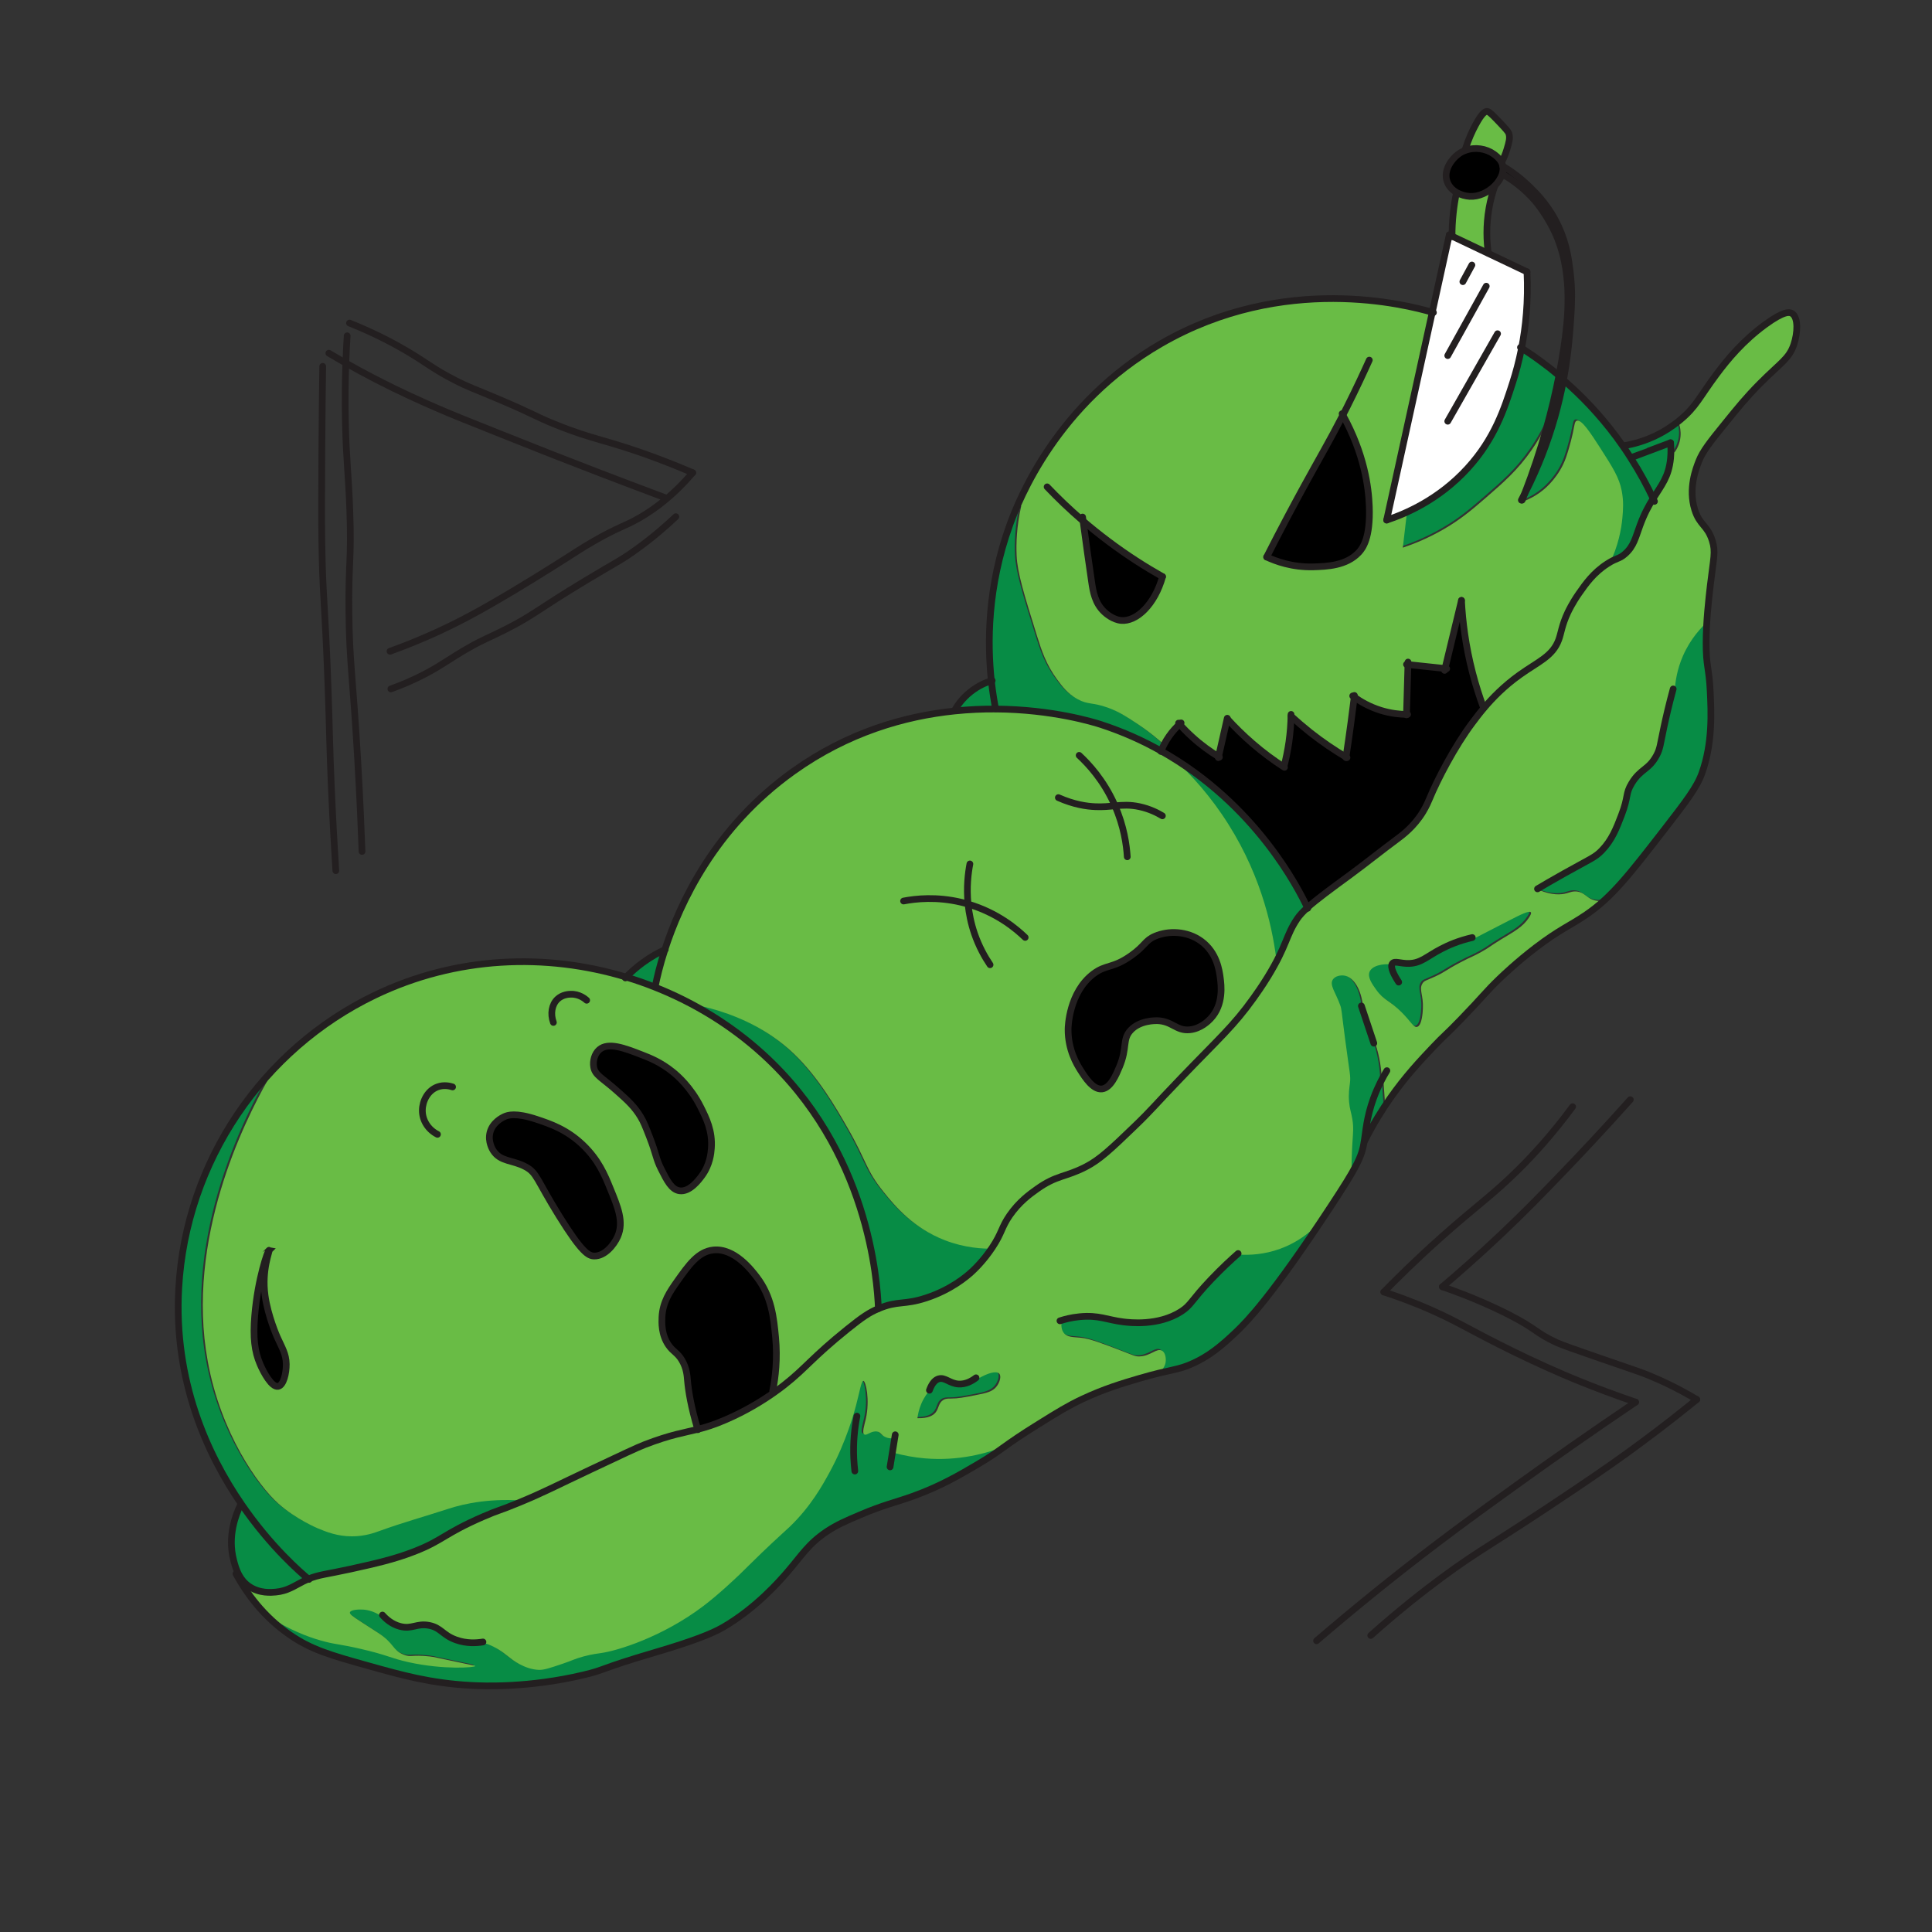 <?xml version="1.0" encoding="UTF-8"?><svg xmlns="http://www.w3.org/2000/svg" viewBox="0 0 432 432"><rect x="0" y="0" width="432" height="432" fill="#333333" stroke="none"/><defs><style>.cls-1{fill:#078c45;}.cls-1,.cls-2,.cls-3,.cls-4{stroke-width:0px;}.cls-2{fill:#000;}.cls-5{fill:none;stroke:#231f20;stroke-linecap:round;stroke-miterlimit:10;stroke-width:1.5px;}.cls-3{fill:#69bc45;}.cls-4{fill:#fff;}</style></defs><g id="Layer_3"><path class="cls-1" d="M305.02,255.34c-.37,2.31-1.04,4.14-3.18,7.71-.03-3.19.07-5.75.19-7.57.15-2.43.3-3.58,0-5.47-.25-1.55-.58-2.16-.73-3.84-.17-1.89.06-3.2.18-4.19.2-1.75-.03-1.98-1.1-10.04-.86-6.54-.71-6.44-1.09-7.49-1.01-2.77-2.41-4.44-1.64-5.66.51-.8,1.73-1.03,2.55-.91,2.09.3,3.86,3.11,4.21,7.05.84,2.51,1.68,5.04,2.52,7.56h.03c.48,1.36.96,3.01,1.27,4.92.23,1.41.34,2.7.37,3.84l.37.23c.14,1.92.28,3.85.41,5.77l.23.15c-1.37,2.08-2.98,4.74-4.59,7.94Z"/><path class="cls-1" d="M359.49,200.61l.08.28c-1.88.56-3.14.31-3.96-.04-1.32-.56-1.79-1.53-3.25-1.75-.99-.14-1.65.18-2.37.38-1.33.36-3.31.47-6.2-.73,1.33-.79,3.42-2.02,6.02-3.47,5.93-3.32,6.82-3.53,8.34-5.1,2.28-2.35,3.3-5.01,4.4-7.88,1.65-4.28.83-4.74,2.32-7.18,2.01-3.29,3.81-2.94,5.56-6.25.78-1.48.76-2.2,1.62-6.25.44-2.07,1.11-5.02,2.08-8.57.11-1.84.5-4.59,1.83-7.64,1.72-3.94,4.2-6.5,5.72-7.84-.11,1.67-.19,3.45-.19,5.2-.01,5.24.66,5.46.92,10.85.22,4.59.56,11.52-1.85,18.25-1.12,3.16-3.54,6.31-8.31,12.48-5.53,7.14-9.12,11.77-12.76,15.26Z"/><path class="cls-1" d="M375.41,97.36c-.16,1.78-.95,3.03-1.33,3.55h-.46c0,.47-.03,1.01-.08,1.58-.6,6.22-3.96,7.21-6.83,14.97-1.01,2.72-1.36,4.65-3.35,6.4-1.36,1.19-1.79.81-3.92,2.18,2.08-4.28,2.74-8.03,2.96-10.49.16-1.79.32-3.67-.15-6.06-.56-2.95-1.96-5.16-4.73-9.47-2.29-3.57-4.26-6.59-5.32-6.21-.46.17-.47.87-.89,2.81,0,0-.57,2.66-1.48,5.32-1.46,4.29-4.51,6.86-5.17,7.4-1.62,1.32-3.21,2.06-4.3,2.49,2.24-4.05,3.78-7.51,4.75-9.9,2.48-6.03,4.01-11.6,4.99-16.5,3.39,2.97,7.39,7,11.28,12.22.55.74,1.07,1.47,1.57,2.19l.29-.2c1.9-.32,4.63-1,7.62-2.54.86-.44,2.39-1.29,4.19-2.7.24.69.47,1.72.36,2.96Z"/><path class="cls-1" d="M344.45,80.73c1.52,1.11,2.93,2.22,4.22,3.3l-.12.14c-.42,2.14-.92,4.42-1.51,6.83h-.02c-.86,2.28-2.35,5.65-4.88,9.32-3.13,4.54-6.34,7.32-10.35,10.79-2.97,2.57-5.47,4.72-9.31,6.95-3.56,2.06-6.78,3.34-9.17,4.14.29-2.5.59-5.01.89-7.51,4.07-1.8,9.29-4.87,13.99-10.02,6.02-6.6,8.2-13.35,10.04-19.09.67-2.07,1.39-4.67,2-7.74,1.35.87,2.77,1.82,4.22,2.89Z"/><path class="cls-1" d="M311.37,215.42c.53-.62,1.76.06,3.7.01,2.7-.08,3.93-1.55,7.18-3.24,1.56-.82,3.87-1.84,6.95-2.55,3.18-1.67,5.9-3.07,8.02-4.15,2.31-1.18,4.37-2.21,4.72-1.76.15.2-.04.6-.37,1.11-1.41,2.19-3.37,3.18-6.2,4.91-2.82,1.72-2.51,1.74-4.53,2.87-1.97,1.09-1.94.89-4.63,2.31-3.56,1.87-3.25,2.03-5.64,3.14-2.05.96-2.46.93-2.87,1.58-.84,1.34.24,2.54.1,5.64-.04.68-.18,3.77-1.3,4.07-.78.21-1.35-1.15-3.42-3.24-2.73-2.74-3.97-2.62-5.74-5.09-.89-1.24-1.97-2.75-1.48-3.97.53-1.3,2.7-1.98,5.51-1.64Z"/><path class="cls-1" d="M297.27,269.86l.16.11c-13.2,20.07-18.55,25.45-20.82,27.65-3.83,3.7-6.48,5.66-9.7,7.16-3.04,1.41-4.29,1.36-8.78,2.5l-.07-.27c1.32-.55,2.19-1.72,2.25-3,.01-.19.06-1.73-.86-2.25-1.18-.67-2.51,1.21-5.03,1.29-.94.03-1.31-.22-3.53-1.07-5.01-1.93-7.51-2.89-9.52-3.1-1.71-.19-3.05-.07-3.85-1.07-.59-.74-.6-1.72-.51-2.47.98-.32,2.5-.74,4.4-.92,4.22-.42,6.21.72,9.73,1.15,1.38.17,7.86.98,12.97-2.31,2.27-1.47,2.15-2.38,6.71-7.18,2.44-2.56,4.58-4.52,6.03-5.79,2.16.12,5.41,0,9.03-1.32,6.05-2.2,9.64-6.51,11.39-9.11Z"/><path class="cls-1" d="M292.34,202.96l-.04.02c-.99.9-1.71,1.68-2.22,2.43-2.21,3.27-2.29,5.22-4.91,10.07-.78-7.22-3.12-19.16-10.85-31.42-3.95-6.26-8.3-11.02-12.04-14.49l.04-.07c19.33,11.94,28.11,29.44,30.02,33.46Z"/><path class="cls-1" d="M221.67,152.23c-.9-8.33-.92-20.93,4.12-34.88.39-1.06.99-2.64,1.86-4.61l.34.15c-1.06,4.65-1.15,8.49-1.04,11.09.17,3.86,1.64,8.58,4.59,18.04,1.03,3.3,2.04,6.34,4.43,9.61,1.16,1.58,2.39,3.22,4.59,4.43,2.41,1.33,3.29.66,6.8,1.93,2.46.88,4.11,1.97,6.51,3.54,1.67,1.1,3.78,2.65,6.06,4.74l.36.18c-.27.53-.49,1.02-.66,1.46-4.04-2.26-8.49-4.27-13.41-5.89-1.58-.51-10.86-3.4-23.61-3.48v-.06c-.31-1.65-.66-3.76-.94-6.25Z"/><path class="cls-1" d="M226.07,322.42v.02c-2.62,1.83-3.82,2.84-7.44,4.98-4.1,2.41-8.4,4.95-14.56,7.16-4.01,1.44-6.41,1.87-11.78,4.16-3.19,1.36-5.16,2.21-7.39,3.69-4.16,2.78-5.63,5.35-8.78,9.01-1.76,2.05-7.14,8.22-14.55,12.48-2.36,1.35-6.53,3.04-15.02,5.54-12.86,3.78-10.87,3.83-16.17,5.08-12.12,2.86-22.04,2.49-25.18,2.31-8.95-.49-15.31-2.27-22.87-4.39-8.46-2.36-12.78-3.61-17.56-6.93-1.91-1.33-3.58-2.76-5.04-4.21l.06-.06c5.06,3.25,9.43,4.77,12.52,5.56,2.68.68,3.44.57,7.92,1.6,6.2,1.43,6.76,2.11,10.81,3,7.82,1.72,14.84,1.2,14.87.86,0-.08-.36-.14-3.32-.75-5.99-1.25-5.87-1.29-6.84-1.39-4.36-.47-4.15.27-5.89-.43-2.57-1.04-1.98-2.49-5.78-4.92-.91-.59-1.93-1.25-3.96-2.57-1.56-1.02-2.33-1.53-2.24-1.93.13-.58,1.86-.72,2.99-.64,1,.07,2.91.42,5.03,2.25l.19-.19c.79.77,1.91,1.58,3.37,1.96,2.66.7,3.71-.76,6.48-.23,2.7.52,3,2.16,6.02,3.24,2.38.86,4.59.7,6.03.47.42.13,1.1.35,1.88.74,1.94.96,2.92,1.9,3.96,2.67.14.11,2.97,2.46,6.31,2.57,1.13.04,2.54-.43,5.35-1.39,2.1-.71,2.71-1.09,4.6-1.6,1.93-.52,3.38-.69,3.85-.75,3.68-.5,13.81-3.61,22.9-10.49,3.52-2.66,6.96-5.95,8.24-7.17,1.66-1.59,2.29-2.27,4.82-4.7,3.52-3.4,4.99-4.62,6.31-5.89,4.79-4.6,7.47-9.51,8.99-12.3,3.71-6.83,5.5-13.52,5.88-14.98.76-2.93,1.18-5.39,1.61-5.35.54.05,1.51,4.25.53,8.56-.31,1.36-.89,3.06-.32,3.42.54.34,1.52-.89,2.89-.64.79.14.86.74,1.71,1.17.56.28,1.38.49,2.61.23-.19,1.13-.36,2.25-.55,3.38l.19.03c1.98.53,4.24.97,6.74,1.18,8.47.7,15.4-1.58,19.58-3.42Z"/><path class="cls-1" d="M207.94,310.55c.61-1.5,1.33-2.05,1.96-2.24,1.41-.4,2.41,1.02,4.41,1.16,1.62.11,3-.68,3.93-1.39,2.29-1.38,4.22-1.87,4.83-1.18.52.57.09,1.93-.53,2.78-.94,1.28-2.45,1.58-4.82,2.04-2.56.49-3.85.74-5.45.74-.58,0-1.14-.02-1.71.33-1.08.64-.96,1.84-1.72,2.78-.52.65-1.59,1.35-4.06,1.28.1-.83.32-1.96.85-3.21.63-1.46,1.43-2.53,2.04-3.21l.27.12Z"/><path class="cls-1" d="M222.61,158.48v.06c-2.89-.02-5.97.11-9.17.44v-.09c.57-1.04,1.67-2.69,3.55-4.18,1.78-1.42,3.53-2.13,4.68-2.48.28,2.49.63,4.6.94,6.25Z"/><path class="cls-1" d="M210.98,277.09c4.42,1.69,8.39,1.91,10.89,1.86-2.05,3.09-4.17,5.04-4.71,5.53-1.01.91-4.49,3.91-10.04,5.73-5.05,1.67-6.34.55-10.71,2.41-.26-6.2-2.13-35.37-25.85-56.93-4.88-4.44-10.36-8.25-16.26-11.35l.02-.09c12.39,2.39,19.38,7.83,22.8,11.08,5.45,5.19,9.42,12.07,11.96,16.48,4.41,7.64,4.09,9.43,8.13,14.45,2.52,3.13,6.62,8.1,13.77,10.83Z"/><path class="cls-1" d="M148.51,212.42l.08.17c-1.1,3.43-1.7,6.11-2.01,7.61l-.2.5c-2.09-.82-4.21-1.56-6.37-2.21.97-1.01,2.2-2.14,3.71-3.24,1.73-1.26,3.38-2.18,4.79-2.83Z"/><path class="cls-1" d="M117.58,335.35c-.44.19-.9.38-1.38.58-4.95,2.05-4.5,1.61-8.18,3.21-8.83,3.84-8.92,5.25-15.28,7.74-4.62,1.81-8.89,2.75-14.44,3.98-6.14,1.35-7.44,1.21-10.47,2.72-2.11,1.06-3.53,2.16-6.17,2.41-.98.09-3.63.34-5.96-1.26-2.34-1.6-3.01-4.15-3.46-5.86-1.41-5.4.49-10.19,1.47-12.24l.32-.22c-7.72-11.23-15.24-27.7-14.06-48.42,1.02-18.05,8.38-34.78,20.05-47.66-4.72,8.18-19.12,35.45-13.94,63.84,2.95,16.13,11.33,27.8,15.74,31.74,3.99,3.56,8.89,5.59,8.89,5.59,1.93.79,4.37,1.78,7.62,1.77,2.91,0,5.05-.8,6.34-1.27,4.93-1.79,10-3.19,14.98-4.82,4.04-1.32,9.94-2.52,17.93-1.83Z"/></g><g id="Layer_2"><path class="cls-3" d="M242.55,116.75c.62,4.69,1.25,9.12,1.91,13.63.31,2.12.73,4.78,2.87,6.75.36.33,1.89,1.68,3.71,1.85,3.42.33,7.53-3.53,9.28-9.78-3.76-2.12-7.88-4.73-12.15-7.93-2.01-1.5-3.87-3.02-5.62-4.52ZM300.64,93.07c-2.99,5.82-5.19,9.51-8.77,16.05-1.96,3.58-4.86,8.95-8.27,15.69,1.97.92,5.68,2.34,10.46,2.19,2.94-.08,7.32-.22,10.12-3.2.91-.97,2.62-3.27,2.36-10.29-.16-4.32-1.11-11.72-5.9-20.44ZM264.12,162.2c-.72.66-1.57,1.55-2.37,2.7-.44.62-.8,1.24-1.1,1.81l-.36-.19c-.28-.26-.57-.51-.84-.76-1.95-1.71-3.76-3.01-5.22-3.97-2.4-1.58-4.04-2.66-6.5-3.55-3.52-1.27-4.4-.6-6.81-1.92-2.19-1.21-3.42-2.85-4.58-4.44-2.39-3.27-3.41-6.31-4.44-9.61-2.94-9.45-4.41-14.18-4.58-18.04-.11-2.6-.03-6.44,1.03-11.09l-.34-.15c3.86-8.73,13.01-24.97,31.96-35.91,27.51-15.87,55.06-8.64,60.65-7h0c-3.4,15.5-6.8,30.98-10.2,46.46,1.02-.33,2.25-.78,3.63-1.37l.47.06c-.27,2.41-.56,4.81-.85,7.23,2.39-.8,5.62-2.08,9.17-4.14,3.84-2.23,6.35-4.38,9.32-6.95,4-3.47,7.21-6.25,10.35-10.8,2.53-3.66,4.02-7.04,4.88-9.31h.01c-1.51,6.17-3.64,13.19-6.68,20.82,1.09-.42,2.68-1.17,4.3-2.49.66-.53,3.71-3.11,5.18-7.39.91-2.67,1.48-5.32,1.48-5.32.41-1.95.42-2.65.88-2.81,1.06-.38,3.03,2.64,5.33,6.21,2.76,4.31,4.16,6.52,4.73,9.46.46,2.4.31,4.27.15,6.06-.23,2.47-.88,6.22-2.97,10.49-3.12,2-4.91,4.56-6.39,6.69-1.48,2.11-2.3,3.84-2.47,4.21-1.38,2.94-1.45,4.52-2.04,6.11-1.37,3.74-4.56,4.87-8.72,7.85-3.52,2.52-6.13,5.21-8.03,7.46l-.04-.03c-.89-2.4-1.74-5.03-2.48-7.88-1.56-6.01-2.24-11.51-2.48-16.19-1.22,5.08-2.44,10.14-3.67,15.22-2.77-.29-5.54-.58-8.3-.88-.1,3.72-.2,7.43-.31,11.15-1.48-.02-3.49-.21-5.76-.91-2.62-.81-4.61-2.01-5.93-2.98-.23,1.85-.47,3.71-.72,5.6-.36,2.65-.74,5.25-1.12,7.81-2.53-1.49-5.26-3.31-8.06-5.53-1.54-1.21-2.94-2.42-4.23-3.61h-.01c-.04,1.73-.17,3.66-.47,5.75-.27,1.94-.64,3.71-1.04,5.28l-.19.28c-2.14-1.39-4.48-3.09-6.9-5.18-2.16-1.86-4-3.7-5.56-5.42l-.15-.03c-.63,2.8-1.26,5.59-1.9,8.38-1.8-1.1-3.83-2.53-5.89-4.4-1.06-.96-2-1.93-2.82-2.84Z"/><path class="cls-3" d="M322.61,212.44c-3.24,1.7-4.47,3.17-7.18,3.24-1.94.06-3.18-.64-3.7,0-2.8-.34-4.98.34-5.5,1.63-.49,1.22.59,2.73,1.48,3.98,1.76,2.47,3.01,2.35,5.73,5.09,2.08,2.08,2.64,3.44,3.43,3.23,1.11-.29,1.26-3.38,1.29-4.07.15-3.09-.94-4.29-.09-5.64.41-.65.81-.62,2.87-1.57,2.39-1.11,2.07-1.27,5.64-3.15,2.69-1.41,2.66-1.21,4.62-2.31,2.02-1.12,1.72-1.15,4.54-2.87s4.79-2.71,6.19-4.9c.33-.51.52-.92.37-1.11-.35-.46-2.4.58-4.71,1.76-2.12,1.08-4.84,2.48-8.03,4.14-3.08.72-5.38,1.73-6.95,2.55ZM218.61,308.34c-.93.7-2.32,1.5-3.94,1.39-1.99-.14-3-1.56-4.4-1.16-.63.18-1.35.73-1.96,2.24l-.28-.12c-.6.68-1.41,1.74-2.03,3.21-.53,1.25-.76,2.38-.86,3.21,2.47.06,3.55-.63,4.07-1.29.75-.94.63-2.13,1.71-2.78.58-.35,1.13-.32,1.71-.32,1.61,0,2.89-.25,5.46-.75,2.37-.46,3.88-.75,4.81-2.03.63-.85,1.05-2.21.54-2.78-.62-.69-2.54-.2-4.83,1.18ZM309.75,247.51c-.14-1.93-.28-3.85-.41-5.78l-.03-.02s.01-.01.01-.02l-.36-.19c-.03-1.14-.13-2.43-.36-3.83-.26-1.56-.62-2.96-1.02-4.16h-.02c-.93-2.77-1.86-5.55-2.78-8.33-.35-3.94-2.12-6.74-4.21-7.04-.83-.12-2.05.1-2.56.91-.77,1.22.64,2.89,1.64,5.66.38,1.04.24.95,1.1,7.48,1.06,8.06,1.3,8.29,1.09,10.04-.11,1-.35,2.3-.18,4.2.15,1.67.48,2.28.73,3.83.31,1.9.15,3.04,0,5.48-.11,1.81-.21,4.37-.18,7.55-1.02,1.72-2.39,3.85-4.21,6.63-.07.1-.13.2-.2.3l-.16-.1c-1.75,2.59-5.34,6.91-11.39,9.11-3.62,1.32-6.88,1.43-9.04,1.31-1.45,1.27-3.59,3.23-6.02,5.79-4.56,4.8-4.44,5.72-6.72,7.18-5.1,3.29-11.59,2.49-12.97,2.32-3.51-.44-5.51-1.57-9.73-1.16-1.89.19-3.42.61-4.4.93-.09.74-.07,1.73.51,2.46.81,1.01,2.14.89,3.86,1.07,2,.22,4.51,1.18,9.52,3.1,2.21.85,2.58,1.1,3.53,1.07,2.51-.07,3.84-1.95,5.03-1.28.92.52.86,2.06.85,2.25-.05,1.28-.92,2.44-2.24,2.99l.07.28c-.98.25-2.12.56-3.47.96-3.67,1.08-7.82,2.32-12.71,4.62-3.13,1.47-5.36,2.85-9.7,5.54-3.15,1.96-5.07,3.26-6.55,4.29l-.07-.09c-.14.06-.28.12-.43.18-.13.05-.26.11-.39.16-.12.05-.25.1-.37.15-4.25,1.67-10.5,3.37-17.96,2.75-2.49-.21-4.75-.65-6.74-1.18l-.18-.03c.18-1.13.36-2.25.54-3.38-1.23.25-2.05.05-2.6-.23-.86-.43-.93-1.04-1.72-1.18-1.36-.24-2.34.99-2.88.65-.57-.37.01-2.06.32-3.43.98-4.31,0-8.51-.54-8.56-.43-.04-.84,2.42-1.6,5.35-.38,1.47-2.17,8.15-5.89,14.98-1.52,2.79-4.19,7.71-8.99,12.31-1.32,1.26-2.78,2.49-6.31,5.88-2.53,2.43-3.15,3.12-4.81,4.71-1.28,1.22-4.72,4.5-8.24,7.17-9.1,6.88-19.22,9.99-22.9,10.48-.47.07-1.93.23-3.85.75-1.9.51-2.5.9-4.6,1.61-2.82.95-4.22,1.43-5.35,1.39-3.35-.12-6.17-2.46-6.32-2.57-1.04-.77-2.01-1.72-3.96-2.67-.78-.39-1.46-.62-1.88-.75-1.43.24-3.65.39-6.02-.46-3.02-1.08-3.32-2.72-6.02-3.24-2.78-.54-3.82.93-6.49.23-1.46-.38-2.58-1.2-3.37-1.96l-.18.18c-2.13-1.83-4.04-2.17-5.03-2.24-1.13-.08-2.86.05-3,.64-.09.39.69.91,2.25,1.93,2.03,1.32,3.04,1.98,3.96,2.56,3.79,2.43,3.21,3.89,5.78,4.93,1.74.7,1.53-.05,5.88.42.98.11.86.15,6.85,1.39,3,.63,3.32.68,3.32.75-.03.35-7.06.87-14.88-.85-4.04-.89-4.6-1.57-10.8-3-4.48-1.03-5.25-.92-7.92-1.6-2.72-.7-6.42-1.96-10.72-4.46-.84-.67-1.71-1.41-2.57-2.25-2.69-2.6-4.6-5.31-5.95-7.66l.39-.22c.05.09.1.18.16.27.39.66.89,1.29,1.55,1.83.16.14.34.27.52.4,2.33,1.6,4.99,1.35,5.97,1.25,2.63-.25,4.06-1.35,6.17-2.4,3.02-1.52,4.33-1.37,10.46-2.72,5.56-1.23,9.82-2.17,14.44-3.98,6.37-2.49,6.45-3.91,15.29-7.74,3.68-1.6,3.23-1.16,8.18-3.22.47-.19.92-.38,1.35-.57h0c.17-.07.34-.15.51-.22,4.3-1.84,6.95-3.23,13.91-6.51,7.04-3.32,10.55-4.99,12.26-5.64,5.86-2.25,8.63-2.6,11.77-3.39,1.76-.44,3.64-1.02,6.25-2.14,4.54-1.95,8.18-4.23,10.6-5.93,1.1-.76,1.95-1.41,2.51-1.85,4.81-3.77,6.22-6.13,14.13-12.5,3.33-2.67,4.86-3.69,6.91-4.56,4.36-1.86,5.65-.74,10.71-2.4,5.54-1.83,9.03-4.83,10.04-5.74.54-.48,2.65-2.44,4.71-5.53,2.2-3.31,2-4.44,3.89-7.17,2.1-3.03,4.51-4.77,6.14-5.94,4.39-3.11,6.28-2.56,10.86-4.91,3.13-1.61,5.75-4.1,10.86-9.01,3.98-3.84,4.37-4.54,10.44-10.86,8.65-9,11.74-11.6,16.18-17.82.76-1.06,1.9-2.66,3.28-4.92.63-1.02,1.16-1.94,1.6-2.77.02-.03.04-.05.05-.08h0c.12-.22.23-.43.33-.63l.09-.18c.15-.27.28-.53.41-.79.53-1.09.94-2.01,1.29-2.85.08-.19.16-.38.23-.56.74-1.77,1.3-3.2,2.55-5.04.07-.1.15-.21.22-.31.07-.09.14-.17.21-.26.15-.19.32-.39.51-.59.09-.1.19-.2.29-.31.3-.31.63-.63,1-.96,2-1.81,5.09-4.07,9.72-7.47,3.49-2.56,6.85-5.29,10.32-7.85,1.24-.92,3.79-2.79,5.82-6.11.81-1.33,1.25-2.41,1.45-2.9,1.81-4.39,5.69-11.79,9.59-17.01.66-.88,1.51-2.02,2.58-3.29,1.9-2.25,4.51-4.94,8.03-7.46,4.16-2.98,7.35-4.11,8.72-7.85.59-1.59.66-3.17,2.04-6.11.17-.37.99-2.1,2.47-4.21,1.48-2.13,3.27-4.69,6.39-6.69,2.13-1.36,2.57-.98,3.93-2.18,1.99-1.75,2.34-3.67,3.34-6.39,2.87-7.77,6.23-8.76,6.83-14.97.05-.58.08-1.12.08-1.6h.47c.38-.51,1.17-1.75,1.33-3.53.11-1.24-.12-2.27-.36-2.96h0c.21-.17.44-.36.66-.54,3.58-2.98,4.26-5.02,8.08-10.16,2.57-3.45,5.97-7.5,10.86-11.09,4.27-3.13,5.49-2.84,6.01-2.54,1.52.89,1.28,4.44.46,6.93-1.07,3.24-2.92,4.04-7.63,8.78-3.03,3.05-4.95,5.43-7.85,9.01-3.25,4.02-4.9,6.07-5.77,8.31-.65,1.66-2.4,6.13-.93,10.86,1.11,3.54,2.82,3.39,3.93,6.93.79,2.55.27,3.82-.46,10.17-.21,1.79-.53,4.49-.73,7.48h.01c-1.53,1.36-4.01,3.91-5.74,7.87-1.33,3.05-1.71,5.8-1.82,7.63-.97,3.56-1.65,6.5-2.09,8.57-.86,4.06-.84,4.77-1.62,6.26-1.74,3.31-3.54,2.95-5.56,6.25-1.48,2.43-.66,2.89-2.31,7.18-1.11,2.86-2.13,5.52-4.4,7.88-1.53,1.57-2.42,1.77-8.34,5.09-2.61,1.46-4.7,2.69-6.03,3.48,2.89,1.2,4.88,1.09,6.2.72.73-.2,1.39-.51,2.37-.37,1.46.21,1.93,1.18,3.25,1.75.74.32,1.84.54,3.42.18-1.39,1.31-2.79,2.44-4.33,3.49-3.74,2.55-5.99,3.3-11.32,7.39-4.16,3.18-7.26,6.13-8.09,6.93-3.19,3.07-3.64,3.95-8.55,9.01-3.84,3.96-3.54,3.41-6.23,6.24-2.91,3.05-6.25,6.59-9.71,11.55-.37.53-.77,1.11-1.19,1.75l-.22-.14Z"/><path class="cls-3" d="M154.4,224.46c.09.04.18.09.27.13.6.32,1.2.64,1.79.98.31.17.62.35.93.53.57.32,1.12.65,1.68.99.6.36,1.19.73,1.78,1.12.11.06.22.14.32.21.68.44,1.35.89,2,1.35.59.4,1.16.82,1.73,1.24.19.14.37.27.55.41.58.43,1.14.87,1.7,1.32.54.42,1.07.86,1.59,1.3.27.22.54.45.8.68.47.41.93.82,1.39,1.23,23.71,21.55,25.59,50.73,25.85,56.92-2.05.87-3.58,1.89-6.91,4.56-7.91,6.37-9.32,8.73-14.13,12.5-.56.44-1.41,1.09-2.51,1.85l-.08-.49c.61-3.06,1.09-7.2.63-12.06-.41-4.28-.86-9.02-4.18-13.39-1.18-1.55-5.04-6.62-9.79-6.08-3.34.38-5.44,3.35-8.03,7-1.65,2.33-3.25,4.65-3.4,8.03-.05,1.14-.17,3.88,1.47,6.24,1.06,1.53,1.99,1.66,3.01,3.4,1.04,1.77,1.14,3.46,1.24,4.54.21,2.35.75,5.84,2.28,10.88-3.14.79-5.91,1.14-11.77,3.39-1.71.65-5.22,2.32-12.26,5.64-6.96,3.28-9.61,4.67-13.91,6.51-.17.07-.34.15-.51.22h0c-7.98-.69-13.87.5-17.9,1.83-4.99,1.63-10.05,3.03-14.98,4.82-1.29.47-3.44,1.27-6.35,1.27-3.24,0-5.69-.98-7.62-1.78,0,0-4.9-2.02-8.88-5.58-4.41-3.94-12.8-15.61-15.74-31.74-5.01-27.39,8.22-53.72,13.4-62.9l-.16-.15c6.77-7.69,15.05-14.05,24.45-18.57,18.21-8.77,38.23-9.48,56.12-4.1.04,0,.07.02.11.03.45.14.91.28,1.36.43.43.14.87.28,1.3.43.34.11.68.23,1.02.35.29.1.58.21.87.32.61.22,1.22.45,1.82.69.07.03.13.05.2.08,2.55,1.01,5.04,2.15,7.46,3.42ZM159.43,257.04c.3-3.89-1.17-6.81-2.37-9.23-2.27-4.52-5.32-7.11-6.24-7.85-2.69-2.18-5.15-3.16-6.98-3.87-3.75-1.45-7.45-2.88-9.48-1.12-1.06.92-1.47,2.55-1.25,3.87.33,1.87,1.82,2.33,5.37,5.48,2.18,1.95,3.74,3.36,5.11,5.61.7,1.15,1.13,2.27,1.99,4.49,1.6,4.12,1.41,4.83,2.62,7.24,1.29,2.56,2.32,4.61,4.12,4.86,2.27.32,4.32-2.46,4.99-3.37,1.8-2.45,2.03-5.03,2.12-6.11ZM138.48,276.75c1.44-3.3.03-6.61-1.75-10.98-1.1-2.7-2.51-6.14-5.99-9.48-3.65-3.5-7.35-4.73-10.35-5.73-4.73-1.58-6.51-.95-7.23-.63-.59.27-2.7,1.34-3.24,3.62-.49,2.03.58,3.73.75,3.99,1.63,2.53,4.27,2.02,7.23,3.62,2.56,1.38,2.37,2.75,7.48,10.97,5.09,8.2,6.59,8.96,7.86,8.98,2.35.04,4.4-2.45,5.24-4.36ZM62.57,310.25c1.21-.23,1.83-2.94,1.8-4.96-.03-2.36-.95-3.68-2.03-6.09,0,0-2.06-4.6-2.7-9.24-.82-5.84,1.11-10.09.9-10.14-.26-.07-2.52,6.35-3.21,14.58-.42,4.98-.04,8.02,1.18,10.89.77,1.81,2.6,5.23,4.06,4.96Z"/><path class="cls-3" d="M285.54,215.71s-.03.06-.05.09c-.44.83-.97,1.75-1.6,2.77-1.38,2.26-2.52,3.86-3.28,4.92-4.44,6.22-7.53,8.82-16.18,17.82-6.07,6.32-6.46,7.02-10.44,10.86-5.11,4.91-7.73,7.4-10.86,9.01-4.58,2.35-6.47,1.8-10.86,4.91-1.63,1.17-4.04,2.91-6.14,5.94-1.89,2.73-1.69,3.86-3.89,7.17-2.51.06-6.48-.16-10.9-1.85-7.14-2.74-11.25-7.71-13.77-10.84-4.04-5.01-3.72-6.81-8.13-14.44-2.54-4.41-6.51-11.29-11.96-16.48-3.43-3.28-10.5-8.78-23.08-11.13-2.42-1.27-4.91-2.41-7.46-3.42-.07-.03-.13-.05-.2-.08l.2-.5c.08-.37.17-.82.29-1.34.06-.26.13-.53.2-.82s.14-.6.22-.92c.26-1.01.58-2.15.96-3.43.11-.36.23-.73.35-1.11,3.29-10.32,11.06-27.46,28.84-40.14,12.16-8.67,24.85-12.31,36-13.46.09-.01.19-.02.28-.02.66-.07,1.31-.13,1.95-.18.47-.04.94-.07,1.41-.09.38-.03.74-.05,1.11-.06.63-.03,1.26-.05,1.87-.06.44-.02.88-.02,1.31-.02,13.38-.12,23.23,2.94,24.86,3.47.65.21,1.29.43,1.92.66,2.5.91,4.76,1.89,6.23,2.56.28.13.53.25.75.35.13.05.26.12.39.18.11.05.21.1.31.15l.12.06c.12.06.24.12.35.17.29.15.59.3.87.45,2.02,1.06,3.73,2.09,5.11,2.97,3.75,3.47,8.1,8.23,12.04,14.49,7.73,12.25,10.06,24.17,10.86,31.39ZM271.04,228.04c3-3.14,2.39-7.6,2.18-9.16-.23-1.65-.76-5.59-4.22-8.14-3.23-2.39-7.42-2.39-10.32-1.16-2.34.99-2.15,2.07-5.38,4.36-4.17,2.95-5.56,1.91-8.44,4.07-5.49,4.13-5.66,11.9-5.67,12.36-.04,4.63,1.95,7.88,2.77,9.16,1.04,1.65,2.79,4.42,4.79,4.21,1.94-.19,3.14-3.05,3.93-4.94,1.81-4.31.61-6.11,2.47-8.14,2.07-2.25,5.54-2.2,5.96-2.18,3.41.1,4.25,2.32,7.27,2.03,2.53-.24,4.22-2.01,4.66-2.47Z"/><path class="cls-3" d="M334.03,41.69l.07.08c-.48,1.4-.92,3.01-1.24,4.8-.71,3.99-.54,7.46-.18,10.06l-.03.06c-2.7-1.28-5.38-2.56-8.07-3.83,0-1.56.07-3.28.27-5.13.18-1.64.43-3.15.71-4.53l.41.08c.85.42,1.77.63,2.55.68,2.03.11,4.07-.87,5.51-2.27Z"/><path class="cls-3" d="M327.52,33.5c.73-2.36,1.6-4.2,2.31-5.52,1.5-2.79,2.18-3.01,2.58-3.02.44-.02,1.22.79,2.76,2.4,1.33,1.39,1.99,2.09,2.13,2.58.3.99.03,1.88-.44,3.47-.34,1.14-.75,2.05-1.07,2.67l-.22.12c-.47-.84-1.23-1.39-1.65-1.69-1.72-1.24-4.2-1.64-6.34-.85l-.06-.16Z"/></g><g id="Layer_10"><path class="cls-4" d="M341.35,60.73c.53,10.99-1.52,19.56-3.21,24.8-1.84,5.73-4.02,12.48-10.04,19.09-6.53,7.16-14.07,10.27-18.13,11.61,4.67-21.25,9.33-42.51,14-63.77,5.79,2.76,11.59,5.51,17.38,8.27Z"/></g><g id="Layer_4"><path class="cls-2" d="M343.12,44.77c-2.49-2.83-5.1-4.62-6.95-5.7l-.29-.1c.2-.62.26-1.23.16-1.81,1.64.98,3.85,2.5,6.14,4.76,1.54,1.52,4.31,4.3,6.38,8.85,1.76,3.86,2.19,7.17,2.56,10.17.44,3.68.34,6.66.18,9.23-.24,3.74-.57,8.9-1.76,15.13-.94,4.94-2.41,10.54-4.8,16.63-.84,2.13-2.09,5.1-3.87,8.58,3.95-10.19,6.29-19.22,7.72-26.54.45-2.27.8-4.37,1.09-6.29.94-6.23,1.96-15.75-1.33-24.16-1.94-4.95-4.97-8.44-5.23-8.75Z"/><path class="cls-2" d="M335.67,36.15c.17.3.3.63.37,1.01.1.58.04,1.19-.16,1.81-.3.94-.93,1.88-1.75,2.68-1.44,1.39-3.48,2.38-5.51,2.26-.89-.05-1.96-.33-2.91-.86-.95-.55-1.77-1.37-2.15-2.51-.83-2.49,1-4.94,2.53-6.08.5-.37,1.03-.65,1.59-.84,2.14-.79,4.61-.4,6.34.84.41.31,1.17.86,1.65,1.69Z"/><path class="cls-2" d="M300.97,169.27c.39-2.57.77-5.17,1.12-7.82.25-1.88.49-3.75.72-5.59,1.32.96,3.31,2.16,5.94,2.98,2.27.7,4.27.88,5.75.9.11-3.71.21-7.42.32-11.14,2.77.29,5.52.58,8.29.88,1.23-5.08,2.45-10.15,3.68-15.23.24,4.69.92,10.19,2.48,16.2.74,2.85,1.59,5.48,2.48,7.87l.04.03c-1.07,1.27-1.91,2.4-2.58,3.29-3.91,5.22-7.78,12.62-9.59,17.01-.21.49-.65,1.58-1.46,2.91-2.03,3.32-4.57,5.18-5.81,6.1-3.48,2.57-6.84,5.29-10.32,7.85-4.61,3.38-7.69,5.64-9.69,7.44-2-4.21-11.52-23.12-32.72-35.03.37-.92.92-2.07,1.77-3.28.8-1.15,1.64-2.04,2.37-2.7.81.92,1.75,1.88,2.81,2.84,2.06,1.88,4.09,3.31,5.9,4.4.64-2.8,1.27-5.58,1.9-8.37l.14.03c1.56,1.71,3.41,3.56,5.57,5.42,2.41,2.09,4.76,3.79,6.9,5.17l.18-.28c.4-1.57.77-3.34,1.05-5.27.29-2.09.43-4.03.46-5.76h.01c1.29,1.19,2.7,2.4,4.23,3.62,2.8,2.21,5.52,4.03,8.06,5.53Z"/><path class="cls-2" d="M306.18,113.25c.26,7.02-1.45,9.32-2.36,10.29-2.8,2.99-7.19,3.12-10.13,3.21-4.77.14-8.49-1.28-10.46-2.2,3.42-6.74,6.31-12.11,8.27-15.69,3.58-6.54,5.78-10.23,8.77-16.05,4.8,8.72,5.75,16.12,5.91,20.44Z"/><path class="cls-2" d="M272.85,218.62c.21,1.56.82,6.02-2.18,9.17-.44.45-2.13,2.22-4.65,2.47-3.02.29-3.86-1.94-7.27-2.04-.43,0-3.9-.07-5.96,2.18-1.87,2.03-.67,3.84-2.47,8.14-.8,1.9-2,4.75-3.93,4.95-2,.2-3.75-2.57-4.8-4.22-.81-1.28-2.8-4.52-2.76-9.16,0-.45.18-8.22,5.67-12.36,2.87-2.16,4.26-1.12,8.43-4.07,3.23-2.29,3.04-3.37,5.38-4.36,2.9-1.23,7.1-1.22,10.33,1.16,3.45,2.55,3.99,6.49,4.21,8.14Z"/><path class="cls-2" d="M259.95,128.94c-1.75,6.26-5.85,10.12-9.28,9.79-1.82-.18-3.35-1.53-3.71-1.86-2.13-1.96-2.56-4.63-2.87-6.75-.66-4.51-1.29-8.93-1.91-13.62,1.74,1.49,3.62,3,5.63,4.51,4.27,3.21,8.38,5.81,12.14,7.93Z"/><path class="cls-2" d="M173.42,298.98c.46,4.85-.03,9-.64,12.06l.08.49c-2.42,1.69-6.06,3.97-10.59,5.92-2.61,1.13-4.5,1.71-6.26,2.15-1.52-5.05-2.07-8.54-2.28-10.89-.09-1.08-.19-2.76-1.24-4.54-1.02-1.74-1.95-1.86-3-3.39-1.64-2.37-1.52-5.1-1.47-6.25.15-3.37,1.75-5.7,3.39-8.02,2.59-3.66,4.69-6.62,8.04-7,4.75-.54,8.6,4.52,9.78,6.07,3.33,4.37,3.78,9.11,4.19,13.4Z"/><path class="cls-2" d="M156.69,247.56c1.21,2.41,2.67,5.33,2.37,9.23-.08,1.08-.31,3.66-2.12,6.11-.67.91-2.71,3.68-4.99,3.36-1.79-.25-2.82-2.29-4.11-4.86-1.22-2.41-1.02-3.11-2.62-7.23-.87-2.23-1.3-3.34-2-4.49-1.37-2.26-2.92-3.67-5.11-5.61-3.54-3.16-5.04-3.61-5.36-5.49-.23-1.31.18-2.94,1.25-3.87,2.03-1.76,5.72-.33,9.47,1.13,1.84.71,4.29,1.68,6.99,3.86.92.74,3.97,3.33,6.23,7.86Z"/><path class="cls-2" d="M136.36,265.52c1.79,4.36,3.2,7.67,1.75,10.97-.84,1.91-2.89,4.4-5.24,4.36-1.27-.02-2.77-.78-7.85-8.97-5.11-8.23-4.93-9.6-7.49-10.98-2.96-1.59-5.6-1.08-7.23-3.61-.17-.27-1.23-1.97-.75-4,.55-2.27,2.65-3.34,3.25-3.61.71-.33,2.49-.96,7.23.62,3,1,6.7,2.24,10.35,5.74,3.47,3.33,4.88,6.78,5.98,9.48Z"/><path class="cls-2" d="M56.96,294.15c.69-8.24,2.95-14.65,3.21-14.59.22.05-1.71,4.3-.9,10.14.65,4.64,2.71,9.25,2.71,9.25,1.07,2.41,1.99,3.72,2.03,6.08.02,2.02-.6,4.73-1.81,4.96-1.45.28-3.28-3.15-4.05-4.96-1.23-2.87-1.6-5.91-1.19-10.88Z"/><path class="cls-5" d="M69.09,353.16s-.08-.07-.13-.1c-1.62-1.34-8.35-7.09-14.92-16.65-7.73-11.23-15.25-27.7-14.07-48.42,1.6-28.32,18.81-53.41,43.8-65.44,18.26-8.79,38.32-9.49,56.24-4.07,2.16.65,4.28,1.39,6.37,2.22,8.93,3.53,17.17,8.61,24.18,14.99,23.72,21.56,25.59,50.73,25.85,56.93"/><path class="cls-5" d="M146.58,220.2c.32-1.53.94-4.3,2.09-7.85,3.34-10.33,11.11-27.32,28.76-39.91,12.16-8.68,24.87-12.31,36.01-13.46,3.21-.33,6.28-.46,9.17-.44,12.75.08,22.04,2.97,23.61,3.48,4.91,1.61,9.37,3.62,13.4,5.9,21.2,11.91,30.72,30.82,32.72,35.03.02.05.05.1.07.15"/><path class="cls-5" d="M139.83,218.67c.06-.06.12-.13.18-.19.97-1.01,2.21-2.13,3.71-3.23,1.8-1.31,3.51-2.25,4.95-2.9.03-.02.05-.03.08-.04"/><path class="cls-5" d="M97.82,253.64c-2.1-1.07-3.42-3.17-3.38-5.41.03-2.06,1.19-4.38,3.38-5.19,1.46-.54,2.82-.18,3.38,0"/><path class="cls-5" d="M123.74,228.62c-.71-1.93-.36-3.98.9-5.19,1.11-1.06,2.57-1.11,2.93-1.12,1.97-.08,3.31,1.08,3.61,1.35"/><path class="cls-5" d="M60.17,279.56c-.26-.06-2.52,6.35-3.21,14.59-.41,4.97-.04,8.01,1.19,10.88.77,1.81,2.6,5.24,4.05,4.96,1.21-.23,1.83-2.94,1.81-4.96-.04-2.36-.96-3.67-2.03-6.08,0,0-2.06-4.61-2.71-9.25-.81-5.84,1.12-10.09.9-10.14Z"/><path class="cls-5" d="M110.3,257.29c1.63,2.53,4.27,2.02,7.23,3.61,2.56,1.38,2.38,2.75,7.49,10.98,5.08,8.19,6.58,8.95,7.85,8.97,2.35.04,4.4-2.45,5.24-4.36,1.45-3.3.04-6.61-1.75-10.97-1.1-2.7-2.51-6.15-5.98-9.48-3.65-3.5-7.35-4.74-10.35-5.74-4.74-1.58-6.52-.95-7.23-.62-.6.27-2.7,1.34-3.25,3.61-.48,2.03.58,3.73.75,4Z"/><path class="cls-5" d="M143.22,249.68c-1.37-2.26-2.92-3.67-5.11-5.61-3.54-3.16-5.04-3.61-5.36-5.49-.23-1.31.18-2.94,1.25-3.87,2.03-1.76,5.72-.33,9.47,1.13,1.84.71,4.29,1.68,6.99,3.86.92.74,3.97,3.33,6.23,7.86,1.21,2.41,2.67,5.33,2.37,9.23-.08,1.08-.31,3.66-2.12,6.11-.67.91-2.71,3.68-4.99,3.36-1.79-.25-2.82-2.29-4.11-4.86-1.22-2.41-1.02-3.11-2.62-7.23-.87-2.23-1.3-3.34-2-4.49Z"/><path class="cls-5" d="M172.78,311.04c.61-3.06,1.1-7.21.64-12.06-.41-4.29-.86-9.03-4.19-13.4-1.18-1.55-5.03-6.61-9.78-6.07-3.35.38-5.45,3.34-8.04,7-1.64,2.32-3.24,4.65-3.39,8.02-.05,1.15-.17,3.88,1.47,6.25,1.05,1.53,1.98,1.65,3,3.39,1.05,1.78,1.15,3.46,1.24,4.54.21,2.35.76,5.84,2.28,10.89.01.03.02.05.03.08"/><path class="cls-5" d="M202.04,201.47c2.72-.52,7.4-1.04,12.94.29.51.12,1,.25,1.48.4,6.54,1.92,10.81,5.56,12.77,7.45"/><path class="cls-5" d="M216.87,193.18c-.39,2.03-.79,5.2-.41,8.98.21,2.04.64,4.27,1.43,6.58.99,2.88,2.29,5.21,3.49,6.98"/><path class="cls-5" d="M238.83,230.11c0-.45.18-8.22,5.67-12.36,2.87-2.16,4.26-1.12,8.43-4.07,3.23-2.29,3.04-3.37,5.38-4.36,2.9-1.23,7.1-1.22,10.33,1.16,3.45,2.55,3.99,6.49,4.21,8.14.21,1.56.82,6.02-2.18,9.17-.44.45-2.13,2.22-4.65,2.47-3.02.29-3.86-1.94-7.27-2.04-.43,0-3.9-.07-5.96,2.18-1.87,2.03-.67,3.84-2.47,8.14-.8,1.9-2,4.75-3.93,4.95-2,.2-3.75-2.57-4.8-4.22-.81-1.28-2.8-4.52-2.76-9.16Z"/><path class="cls-5" d="M252.06,191.58c-.17-2.68-.74-6.8-2.75-11.4-.05-.13-.1-.25-.16-.38-2.42-5.37-5.73-8.94-7.85-10.9"/><path class="cls-5" d="M236.65,178.35c3.49,1.55,6.35,1.95,8.29,2.03,1.69.07,3.05-.07,4.37-.2,1.71-.15,3.35-.27,5.51.2,2.29.5,4.03,1.4,5.09,2.04"/><path class="cls-5" d="M320.52,69.89c-.08-.02-.16-.05-.26-.07-5.6-1.63-33.14-8.86-60.65,7.01-23.23,13.4-31.74,34.79-33.82,40.52-5.04,13.95-5.02,26.55-4.12,34.88.28,2.49.63,4.6.94,6.25"/><path class="cls-5" d="M213.43,158.89c.58-1.04,1.68-2.69,3.56-4.18,1.78-1.42,3.53-2.13,4.68-2.48l.18-.06"/><path class="cls-5" d="M259.95,128.94c-3.76-2.12-7.87-4.72-12.14-7.93-2.01-1.51-3.89-3.02-5.63-4.51-3.06-2.63-5.73-5.21-8.04-7.64"/><path class="cls-5" d="M242.07,115.61c.04.3.08.6.11.89.62,4.69,1.25,9.11,1.91,13.62.31,2.12.74,4.79,2.87,6.75.36.33,1.89,1.68,3.71,1.86,3.43.33,7.53-3.53,9.28-9.79"/><path class="cls-5" d="M283.23,124.55c3.42-6.74,6.31-12.11,8.27-15.69,3.58-6.54,5.78-10.23,8.77-16.05.28-.53.56-1.09.85-1.66,2.28-4.53,4-8.28,5.06-10.63"/><path class="cls-5" d="M300.1,92.5c.06.1.12.21.17.31,4.8,8.72,5.75,16.12,5.91,20.44.26,7.02-1.45,9.32-2.36,10.29-2.8,2.99-7.19,3.12-10.13,3.21-4.77.14-8.49-1.28-10.46-2.2"/><path class="cls-5" d="M324.06,52.52c-1.27,5.76-2.53,11.53-3.8,17.3-3.4,15.49-6.8,30.98-10.2,46.47"/><path class="cls-5" d="M310.06,116.29c4.06-1.34,11.6-4.46,18.13-11.62,6.02-6.6,8.2-13.35,10.04-19.09.67-2.07,1.39-4.67,2-7.74.91-4.67,1.53-10.43,1.21-17.06"/><path class="cls-5" d="M324.06,52.52c.21.1.41.2.62.29l8.07,3.84c2.9,1.38,5.79,2.75,8.69,4.13"/><path class="cls-5" d="M329.12,59.26c-.67,1.24-1.35,2.48-2.02,3.72"/><path class="cls-5" d="M332.33,63.99c-2.87,5.17-5.74,10.35-8.61,15.52"/><path class="cls-5" d="M334.86,74.62c-3.71,6.52-7.42,13.04-11.14,19.57"/><path class="cls-5" d="M336.04,37.16c.1.58.04,1.19-.16,1.81-.3.94-.93,1.88-1.75,2.68-1.44,1.39-3.48,2.38-5.51,2.26-.89-.05-1.96-.33-2.91-.86-.95-.55-1.77-1.37-2.15-2.51-.83-2.49,1-4.94,2.53-6.08.5-.37,1.03-.65,1.59-.84,2.14-.79,4.61-.4,6.34.84.41.31,1.17.86,1.65,1.69.17.3.3.63.37,1.01Z"/><path class="cls-5" d="M336.17,39.07c1.85,1.08,4.46,2.87,6.95,5.7.26.31,3.29,3.8,5.23,8.75,3.29,8.41,2.27,17.93,1.33,24.16-.29,1.92-.64,4.02-1.09,6.29-1.43,7.32-3.77,16.35-7.72,26.54-.16.44-.33.88-.51,1.32"/><path class="cls-5" d="M332.78,56.58c-.36-2.59-.53-6.07.17-10.05.32-1.8.77-3.41,1.25-4.81"/><path class="cls-5" d="M324.68,52.93v-.12c-.01-1.55.07-3.27.27-5.13.17-1.64.42-3.16.71-4.53"/><path class="cls-5" d="M327.62,33.45c.73-2.35,1.6-4.2,2.31-5.51,1.5-2.79,2.18-3.02,2.58-3.03.44,0,1.22.79,2.76,2.4,1.32,1.39,1.99,2.1,2.13,2.58.29,1,.03,1.88-.44,3.47-.34,1.15-.76,2.06-1.07,2.67"/><path class="cls-5" d="M340.18,111.83c.24-.45.47-.89.69-1.32,1.78-3.48,3.03-6.45,3.87-8.58,2.39-6.09,3.86-11.69,4.8-16.63,1.19-6.23,1.52-11.39,1.76-15.13.16-2.57.26-5.55-.18-9.23-.37-3-.8-6.31-2.56-10.17-2.07-4.55-4.84-7.33-6.38-8.85-2.29-2.26-4.5-3.78-6.14-4.76"/><path class="cls-5" d="M339.98,77.68c.08.05.16.1.25.16,1.35.87,2.77,1.82,4.22,2.89,1.49,1.09,2.87,2.17,4.14,3.24l.33.27"/><path class="cls-5" d="M350.06,85.39c3.4,2.98,7.41,7.02,11.32,12.26.54.74,1.07,1.47,1.57,2.19.61.88,1.18,1.75,1.72,2.61,2.08,3.25,3.71,6.31,4.98,9.02.1.22.19.43.29.64"/><path class="cls-5" d="M373.54,99c.07.77.14,2,0,3.49-.4,4.13-2.01,5.95-3.89,8.98-.96,1.53-1.98,3.38-2.94,5.99-1.01,2.72-1.36,4.65-3.35,6.4-1.36,1.19-1.79.81-3.92,2.18-3.13,2-4.91,4.55-6.4,6.68-1.47,2.12-2.29,3.84-2.47,4.22-1.37,2.93-1.45,4.51-2.03,6.1-1.37,3.74-4.56,4.87-8.72,7.85-3.53,2.52-6.13,5.21-8.03,7.46-1.07,1.27-1.91,2.4-2.58,3.29-3.91,5.22-7.78,12.62-9.59,17.01-.21.49-.65,1.58-1.46,2.91-2.03,3.32-4.57,5.18-5.81,6.1-3.48,2.57-6.84,5.29-10.32,7.85-4.61,3.38-7.69,5.64-9.69,7.44-1.01.91-1.74,1.7-2.26,2.46-2.6,3.84-2.25,5.86-6.55,12.91-1.38,2.25-2.53,3.86-3.28,4.91-4.45,6.22-7.54,8.83-16.18,17.82-6.08,6.32-6.46,7.03-10.45,10.86-5.11,4.92-7.73,7.41-10.86,9.01-4.57,2.35-6.47,1.81-10.85,4.92-1.64,1.16-4.05,2.9-6.15,5.94-1.88,2.73-1.68,3.85-3.89,7.17-2.05,3.09-4.17,5.04-4.71,5.53-1.01.91-4.49,3.91-10.04,5.73-5.05,1.67-6.34.55-10.71,2.41-2.04.86-3.57,1.88-6.9,4.56-7.92,6.37-9.33,8.72-14.13,12.49-.56.44-1.41,1.09-2.52,1.86-2.42,1.69-6.06,3.97-10.59,5.92-2.61,1.13-4.5,1.71-6.26,2.15-3.13.79-5.9,1.14-11.77,3.39-1.7.65-5.22,2.31-12.25,5.63-7.91,3.73-10.26,5.02-15.79,7.31-4.95,2.05-4.5,1.61-8.18,3.21-8.83,3.84-8.92,5.25-15.28,7.74-4.62,1.81-8.89,2.75-14.44,3.98-5.33,1.17-7.01,1.22-9.34,2.2-.36.15-.73.32-1.13.52-2.11,1.06-3.53,2.16-6.17,2.41-.98.09-3.63.34-5.96-1.26-1.02-.7-1.73-1.58-2.23-2.5-.65-1.17-.98-2.4-1.23-3.36-1.41-5.4.49-10.19,1.47-12.24"/><path class="cls-5" d="M52.76,351.9c.1.18.2.36.31.55,2.03,3.62,5.63,8.87,11.7,13.08,4.78,3.32,9.1,4.57,17.56,6.93,7.56,2.12,13.92,3.9,22.87,4.39,3.14.18,13.06.55,25.18-2.31,5.3-1.25,3.31-1.3,16.17-5.08,8.49-2.5,12.66-4.19,15.02-5.54,7.41-4.26,12.79-10.43,14.55-12.48,3.15-3.66,4.62-6.23,8.78-9.01,2.23-1.48,4.2-2.33,7.39-3.69,5.37-2.29,7.77-2.72,11.78-4.16,6.16-2.21,10.46-4.75,14.56-7.16,5.59-3.3,5.42-3.92,13.63-9.01,4.33-2.7,6.57-4.07,9.7-5.55,4.88-2.3,9.03-3.54,12.7-4.62,7.49-2.2,8.54-1.74,12.25-3.46,3.22-1.5,5.87-3.46,9.7-7.16,2.28-2.21,7.67-7.63,21.02-27.95,5.62-8.56,6.84-10.9,7.39-14.33.37-2.25.52-5.38,2.08-9.7.99-2.72,2.15-4.84,3.01-6.24"/><path class="cls-5" d="M305.02,255.34c2.11-4.19,4.2-7.44,5.78-9.7,3.46-4.95,6.8-8.49,9.7-11.55,2.69-2.83,2.4-2.27,6.24-6.24,4.9-5.06,5.36-5.94,8.55-9.01.82-.79,3.92-3.74,8.08-6.93,5.34-4.08,7.58-4.84,11.32-7.39,5.75-3.92,9.68-9.01,17.56-19.17,4.77-6.17,7.19-9.32,8.31-12.48,2.41-6.73,2.07-13.66,1.85-18.25-.26-5.39-.93-5.61-.92-10.85.01-4.86.6-9.91.92-12.71.74-6.34,1.26-7.61.46-10.16-1.1-3.54-2.82-3.39-3.92-6.93-1.48-4.73.27-9.21.92-10.86.88-2.24,2.52-4.3,5.78-8.32,2.89-3.58,4.82-5.95,7.85-9.01,4.7-4.73,6.55-5.54,7.62-8.78.83-2.48,1.06-6.04-.46-6.93-.51-.3-1.73-.59-6.01,2.54-4.89,3.59-8.28,7.64-10.85,11.09-3.83,5.14-4.5,7.18-8.09,10.17-2.08,1.73-3.89,2.74-4.85,3.23-2.99,1.54-5.72,2.22-7.62,2.54"/><path class="cls-5" d="M365.09,102.18s3.4-1.28,3.41-1.28c.03-.01,5.01-1.89,5.04-1.9"/><path class="cls-5" d="M343.79,198.75c1.33-.79,3.42-2.02,6.02-3.47,5.93-3.32,6.82-3.53,8.34-5.1,2.28-2.35,3.3-5.01,4.4-7.88,1.65-4.28.83-4.74,2.32-7.18,2.01-3.29,3.81-2.94,5.56-6.25.78-1.48.76-2.2,1.62-6.25.44-2.07,1.11-5.02,2.08-8.57"/><path class="cls-5" d="M329.2,209.64c-3.08.71-5.39,1.73-6.95,2.55-3.25,1.69-4.48,3.16-7.18,3.24-1.95.05-3.18-.64-3.71,0-.63.77.42,2.69,1.39,4.17"/><path class="cls-5" d="M304.41,224.93c.93,2.77,1.85,5.55,2.78,8.33"/><path class="cls-5" d="M237.01,295.34c.98-.32,2.5-.74,4.4-.92,4.22-.42,6.21.72,9.73,1.15,1.38.17,7.86.98,12.97-2.31,2.27-1.47,2.15-2.38,6.71-7.18,2.44-2.56,4.58-4.52,6.03-5.79"/><path class="cls-5" d="M218.24,308.08c-.93.71-2.31,1.5-3.93,1.39-2-.14-3-1.56-4.41-1.16-.67.2-1.45.81-2.08,2.55"/><path class="cls-5" d="M200.18,320.82c-.39,2.4-.78,4.79-1.16,7.18"/><path class="cls-5" d="M191.61,316.65c-.53,2.71-.87,5.92-.7,9.5.05.96.13,1.89.23,2.78"/><path class="cls-5" d="M85.52,361.13c.79.89,2.09,2.06,3.94,2.54,2.66.7,3.71-.76,6.48-.23,2.7.52,3,2.16,6.02,3.24,2.38.86,4.59.7,6.03.47"/><path class="cls-5" d="M331.75,158.32c-.89-2.39-1.74-5.02-2.48-7.87-1.56-6.01-2.24-11.51-2.48-16.2"/><path class="cls-5" d="M323.01,149.9c.03-.14.07-.28.1-.42,1.23-5.08,2.45-10.15,3.68-15.23"/><path class="cls-5" d="M314.5,148.57c.11,0,.21.02.32.03,2.77.29,5.52.58,8.29.88.13,0,.25.03.38.04"/><path class="cls-5" d="M314.5,159.84v-.1c.11-3.71.21-7.42.32-11.14.01-.19.01-.37.02-.56"/><path class="cls-5" d="M314.74,159.74h-.24c-1.48-.02-3.48-.2-5.75-.9-2.63-.82-4.62-2.02-5.94-2.98-.12-.08-.23-.17-.34-.25"/><path class="cls-5" d="M300.95,169.4s.01-.09.02-.13c.39-2.57.77-5.17,1.12-7.82.25-1.88.49-3.75.72-5.59.01-.12.03-.23.04-.35"/><path class="cls-5" d="M288.68,160.12c1.29,1.19,2.7,2.4,4.23,3.62,2.8,2.21,5.52,4.03,8.06,5.53.07.04.15.09.22.13"/><path class="cls-5" d="M287.16,171.15c.4-1.57.77-3.34,1.05-5.27.29-2.09.43-4.03.46-5.76.01-.13.01-.26.01-.38"/><path class="cls-5" d="M274.51,160.84c1.56,1.71,3.41,3.56,5.57,5.42,2.41,2.09,4.76,3.79,6.9,5.17.08.05.15.1.23.15"/><path class="cls-5" d="M272.42,169.4c.02-.07.03-.15.05-.22.64-2.8,1.27-5.58,1.9-8.37.02-.07.03-.14.05-.21"/><path class="cls-5" d="M263.53,161.69c.07.08.14.16.23.25.81.92,1.75,1.88,2.81,2.84,2.06,1.88,4.09,3.31,5.9,4.4.07.05.13.08.19.12"/><path class="cls-5" d="M259.58,168.02s.03-.07.04-.1c.37-.92.92-2.07,1.77-3.28.8-1.15,1.64-2.04,2.37-2.7.12-.11.23-.21.34-.3"/><path class="cls-5" d="M78.15,72.24c.35.14.7.28,1.04.42,5.12,2.11,9.06,4.24,11.75,5.82,4.6,2.71,5.96,4.08,10.82,6.55,3.08,1.58,4.18,1.87,9.84,4.27,8.2,3.48,7.75,3.66,12.46,5.57,8.87,3.61,11.5,3.39,22.63,7.55,3.56,1.33,6.42,2.51,8.2,3.28"/><path class="cls-5" d="M87.21,145.63c4.58-1.65,8.29-3.27,10.94-4.49,6.69-3.1,11.77-6.12,16.61-8.99,3.28-1.95,6.4-3.9,8.6-5.28,5.73-3.59,6.52-4.22,9.39-5.86,5.64-3.25,6.82-3.23,10.35-5.28,1.66-.96,3.65-2.27,5.82-4.09,1.89-1.57,3.91-3.52,5.97-5.94"/><path class="cls-5" d="M151.12,115.53c-1.98,1.88-5.01,4.57-8.99,7.43-3.43,2.46-4.38,2.76-11.14,6.84-11.09,6.68-11.52,7.68-17.98,10.95-3.8,1.92-4.73,2.12-8.21,4.1-4.24,2.41-5.87,3.82-9.77,5.86-3.16,1.65-5.88,2.71-7.63,3.33"/><path class="cls-5" d="M73.53,78.98c1.31.78,2.57,1.51,3.8,2.21,4.1,2.32,7.72,4.17,10.66,5.61,4.99,2.44,9.07,4.18,12.12,5.48,1.73.73,3.26,1.36,12.11,4.88,5.95,2.36,8.92,3.55,11.34,4.5,5.71,2.24,14.13,5.5,25.02,9.57"/><path class="cls-5" d="M72.16,81.92c-.07,4.67-.15,11.33-.2,19.35-.05,9.62-.07,14.43,0,19.74.18,12.48.67,12.97,1.37,32.05.41,11.11.32,12.91.78,23.45.34,7.68.71,13.98.98,18.18"/><path class="cls-5" d="M80.95,190.39c-.16-4.41-.45-11.61-.97-20.52-1.1-18.84-1.82-21.55-1.96-32.64-.14-11.56.6-11.78.2-23.06-.29-8.12-.8-11.43-.98-19.55-.12-5.11-.05-9.65.09-13.43.08-2.34.19-4.39.3-6.11"/><path class="cls-5" d="M351.64,247.46c-4.66,6.33-9,10.99-12.11,14.07-5.8,5.75-9.37,8.07-17.2,15.05-5.68,5.06-10.08,9.43-12.9,12.31"/><path class="cls-5" d="M309.43,288.89c2.55.83,6.32,2.14,10.75,4.11,3.84,1.7,6.22,3.03,8.99,4.49,2.79,1.48,13.16,7.01,24.43,11.53,2.98,1.2,7.1,2.79,12.12,4.5"/><path class="cls-5" d="M294.38,366.88c3.63-3.11,8.69-7.38,14.85-12.32,11.84-9.49,21.18-16.23,30.69-23.06,6.76-4.87,15.48-11.01,25.8-17.98"/><path class="cls-5" d="M306.5,365.7c6.44-5.75,12-10.06,15.83-12.9,8.8-6.51,11.3-7.34,29.71-19.74,6.41-4.32,10.5-7.18,15.04-10.55,5.2-3.85,9.4-7.2,12.32-9.58"/><path class="cls-5" d="M322.52,287.72c1.39.48,3.19,1.13,5.28,1.95,1.56.63,5.35,2.14,9.58,4.3,6.45,3.31,5.86,4,10.75,6.26,1.1.51,4.01,1.52,9.77,3.52,8.08,2.8,8.66,2.94,10.55,3.71,2.62,1.06,6.45,2.78,10.95,5.47"/><path class="cls-5" d="M322.52,287.72c3.32-2.81,7.78-6.7,12.9-11.53,5.48-5.17,9.4-9.23,13.88-13.88,4.05-4.2,9.27-9.74,15.24-16.42"/></g></svg>